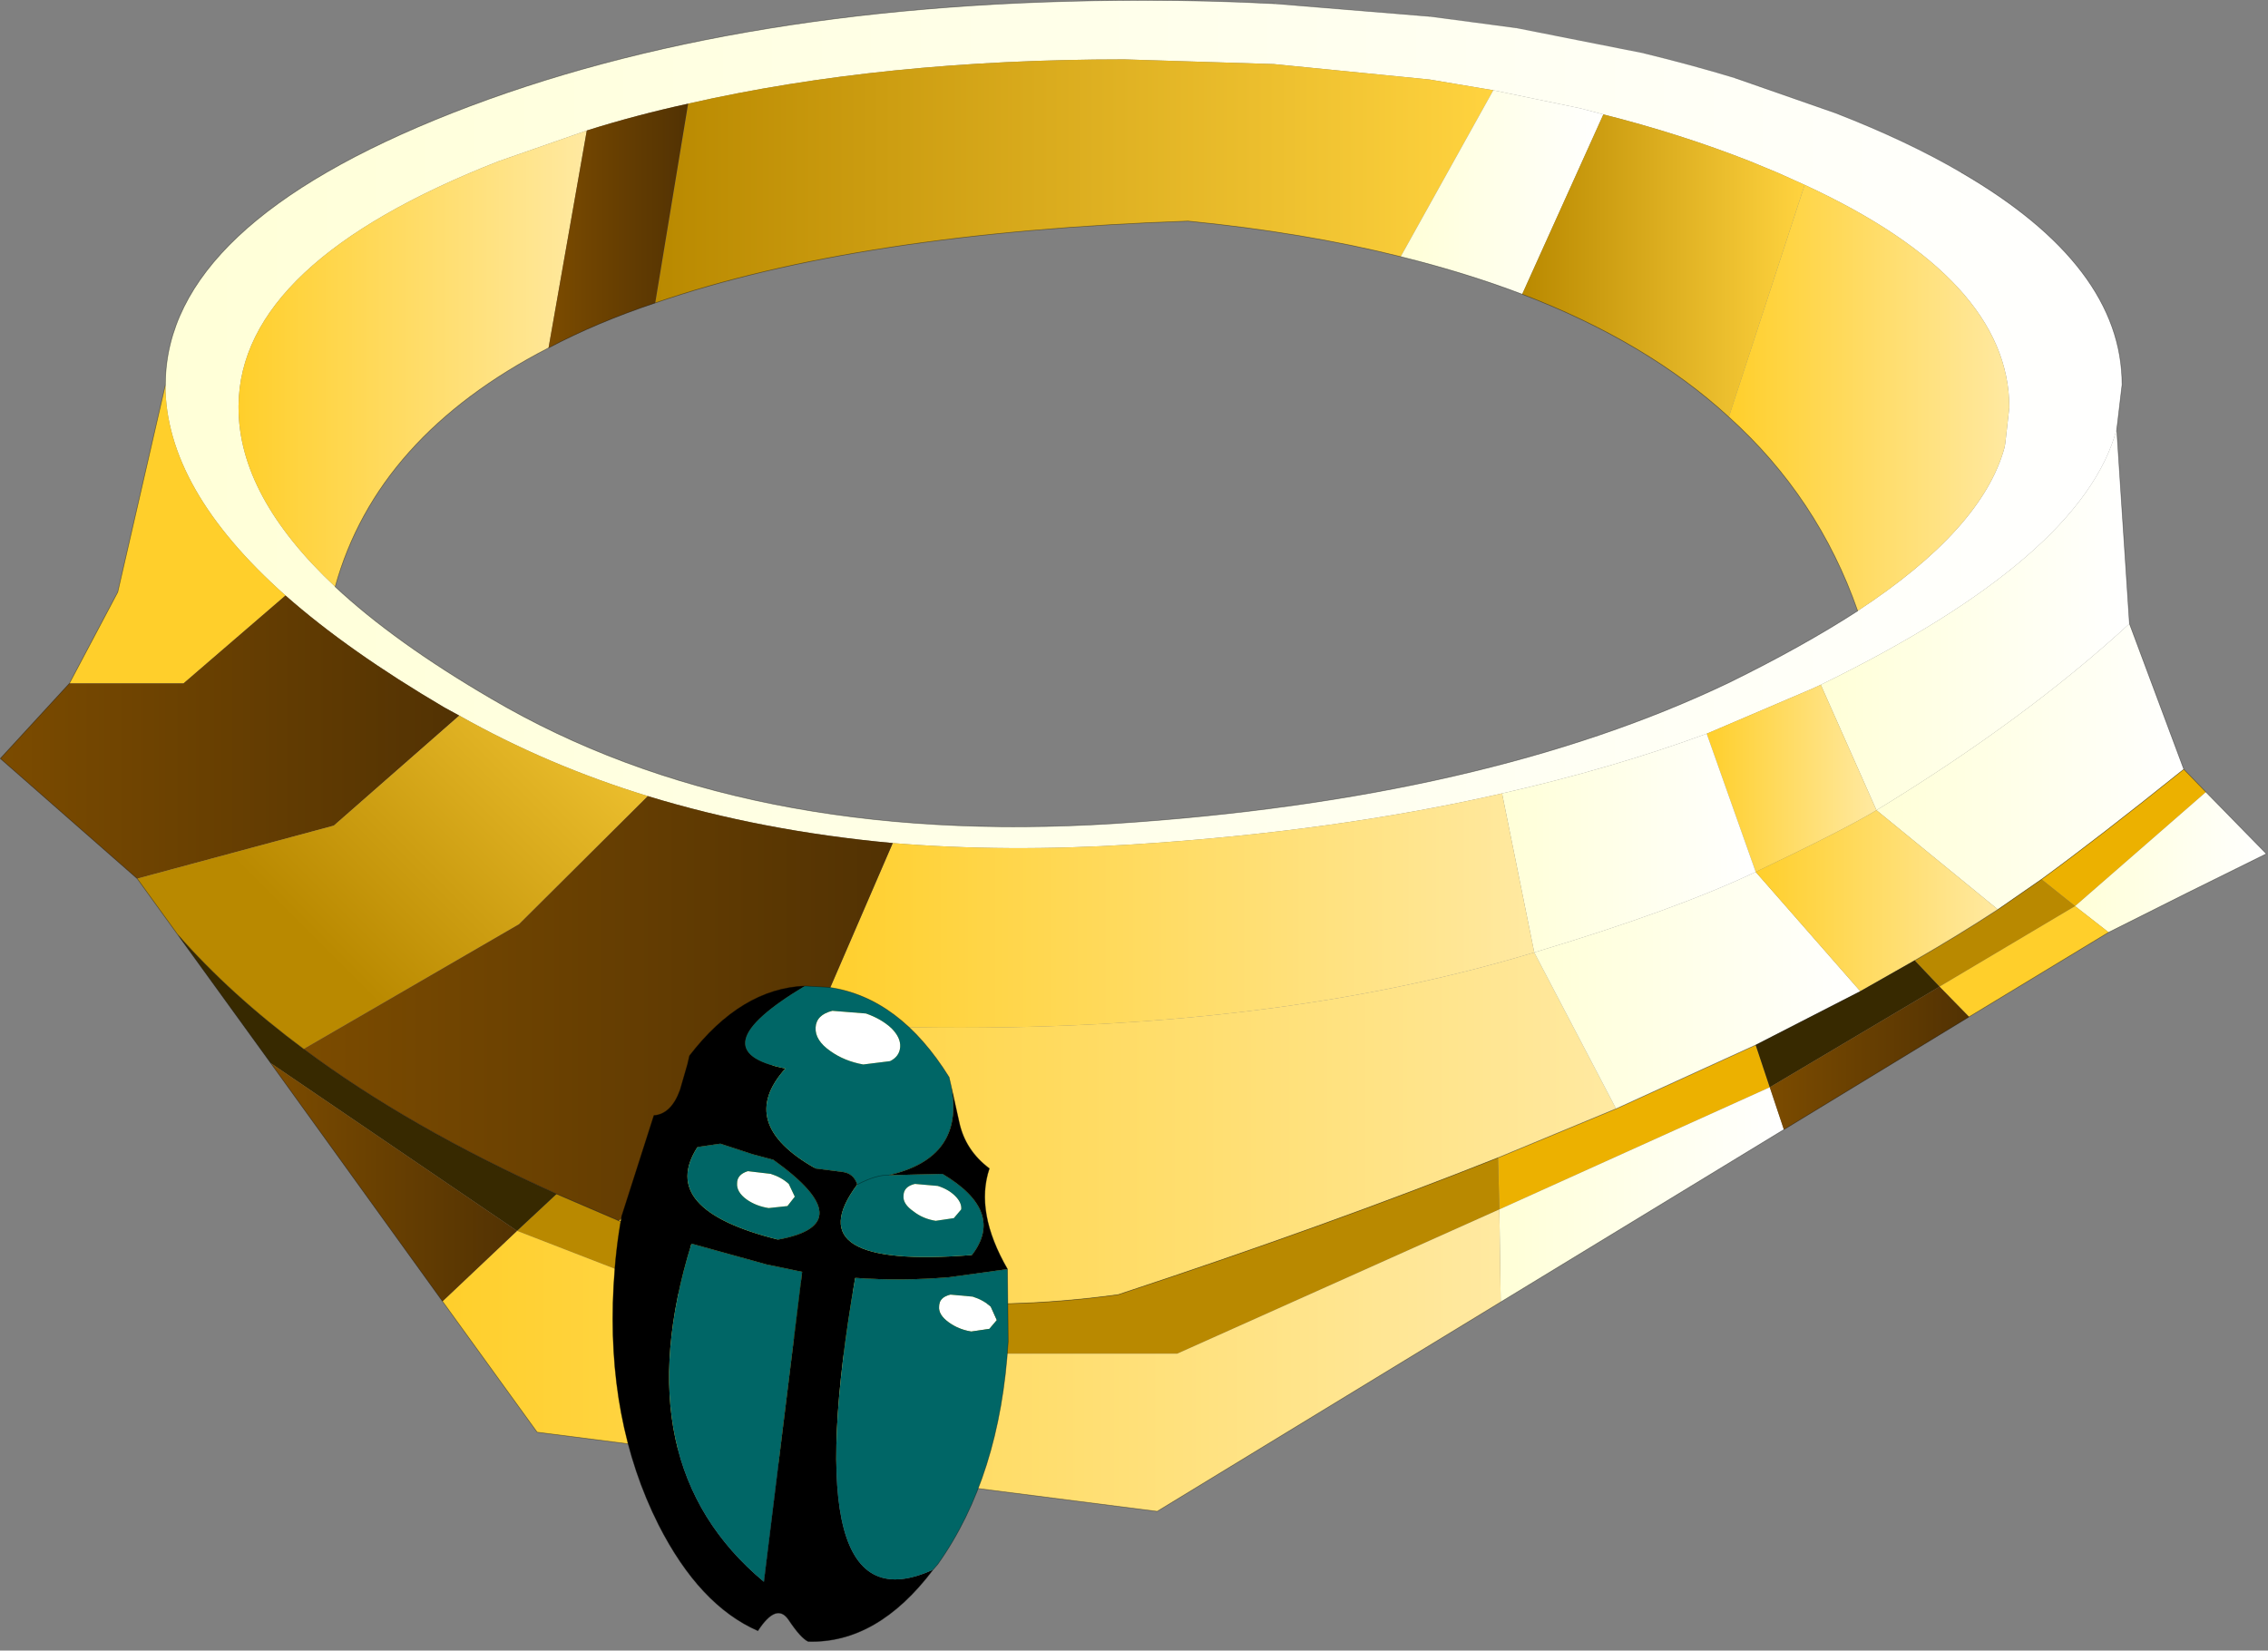 <?xml version="1.0" encoding="UTF-8" standalone="no"?>
<!DOCTYPE svg PUBLIC "-//W3C//DTD SVG 1.1//EN" "http://www.w3.org/Graphics/SVG/1.1/DTD/svg11.dtd">
<svg width="100%" height="100%" viewBox="0 0 169 123" version="1.1" xmlns="http://www.w3.org/2000/svg" xmlns:xlink="http://www.w3.org/1999/xlink" xml:space="preserve" xmlns:serif="http://www.serif.com/" style="fill-rule:evenodd;clip-rule:evenodd;stroke-linecap:round;stroke-linejoin:round;">
    <rect x="0" y="0" width="169" height="123" fill="#808080" stroke="none"/>
    <g transform="matrix(1,0,0,1,-157.075,-184.725)">
        <g>
            <g id="shape0">
                <path d="M200.8,194.45L194.2,196.75C181.367,201.783 174.917,207.85 174.85,214.95L174.85,215.1C174.85,219.5 177.25,223.95 182.05,228.45C185.017,231.217 188.9,234 193.7,236.8C206.233,244.167 221.7,247.267 240.1,246.1C258.5,244.9 273.767,241.4 285.9,235.6C289.567,233.8 292.767,232.017 295.5,230.25C301.7,226.183 305.35,222.117 306.45,218.05L306.5,217.75L306.8,215.1C306.8,208.733 301.717,203.2 291.55,198.5L289.55,197.6L287.5,196.75C284.033,195.383 280.383,194.217 276.55,193.25L274.85,192.8L268.35,191.45L263.6,190.65L252,189.5L240.85,189.15C228.85,189.15 218.017,190.25 208.35,192.45C205.75,193.017 203.233,193.683 200.8,194.45M169.4,213.25C169.5,205.417 176.617,198.717 190.75,193.15C204.983,187.55 222.167,184.75 242.3,184.75C245.6,184.75 248.833,184.833 252,185L263.6,185.95L270,186.8L279.6,188.7C281.933,189.267 284.2,189.883 286.4,190.55L293.85,193.15C297.45,194.55 300.583,196.033 303.25,197.6C311.217,202.233 315.2,207.5 315.2,213.4L314.85,216.35L314.8,216.7C313.1,223.067 305.75,229.417 292.75,235.75L292.1,236.05L284.25,239.4C279.517,241.133 274.433,242.617 269,243.85C260.667,245.75 251.5,247.017 241.5,247.65C235.233,248.05 229.267,248.017 223.6,247.55C217.1,246.95 211.017,245.783 205.35,244.05C200.35,242.517 195.667,240.517 191.3,238.05L190.2,237.45C185.433,234.65 181.483,231.867 178.35,229.1C172.383,223.8 169.4,218.567 169.4,213.4L169.4,213.25" style="fill:url(#_Linear1);"/>
                <path d="M182.05,228.45C177.25,223.95 174.85,219.5 174.85,215.1L174.85,214.95C174.917,207.85 181.367,201.783 194.2,196.75L200.8,194.45L197.95,210.65C189.417,215.05 184.117,220.983 182.05,228.45" style="fill:url(#_Linear2);"/>
                <path d="M208.35,192.45C218.017,190.25 228.85,189.15 240.85,189.15L252,189.5L263.6,190.65L268.35,191.45L261.45,203.85C256.65,202.65 251.367,201.767 245.6,201.2C229.267,201.767 216.033,203.8 205.9,207.3L208.35,192.45" style="fill:url(#_Linear3);"/>
                <path d="M200.8,194.45C203.233,193.683 205.75,193.017 208.35,192.45L205.9,207.3C203,208.267 200.35,209.383 197.95,210.65L200.8,194.45" style="fill:url(#_Linear4);"/>
                <path d="M268.35,191.45L274.85,192.8L276.55,193.25L270.5,206.65C267.7,205.583 264.683,204.65 261.45,203.85L268.35,191.45" style="fill:url(#_Linear5);"/>
                <path d="M276.55,193.25C280.383,194.217 284.033,195.383 287.5,196.75L289.55,197.6L291.55,198.5L285.9,215.8C281.833,212.067 276.7,209.017 270.5,206.65L276.55,193.25" style="fill:url(#_Linear6);"/>
                <path d="M291.55,198.5C301.717,203.2 306.8,208.733 306.8,215.1L306.5,217.75L306.45,218.05C305.35,222.117 301.7,226.183 295.5,230.25C293.533,224.617 290.333,219.8 285.9,215.8L291.55,198.5" style="fill:url(#_Linear7);"/>
                <path d="M314.8,216.7L315.75,231.2C310.617,235.933 304.333,240.567 296.9,245.1L292.75,235.75C305.75,229.417 313.1,223.067 314.8,216.7" style="fill:url(#_Linear8);"/>
                <path d="M284.25,239.4L292.1,236.05L292.75,235.75L296.9,245.1C295.367,246.033 292.367,247.567 287.9,249.7L284.25,239.4" style="fill:url(#_Linear9);"/>
                <path d="M315.75,231.2L319.8,242.05C315.567,245.45 312.033,248.183 309.2,250.25L305.95,252.5L296.9,245.1C304.333,240.567 310.617,235.933 315.75,231.2" style="fill:url(#_Linear10);"/>
                <path d="M319.8,242.05L321.45,243.75L311.7,252.25L309.2,250.25C312.033,248.183 315.567,245.45 319.8,242.05M268.7,271L277.5,267.35L287.9,262.6L288.95,265.75L268.8,274.85L268.7,271" style="fill:#ecb100;"/>
                <path d="M277.5,267.35L268.7,271C260.233,274.367 250.8,277.767 240.4,281.2C229.433,282.7 219.433,281.767 210.4,278.4L203.2,275.7L217.85,260.85L221.6,261.2C240.7,261.8 257.3,259.967 271.4,255.7L277.5,267.35" style="fill:url(#_Linear11);"/>
                <path d="M203.2,275.7L210.4,278.4C219.433,281.767 229.433,282.7 240.4,281.2C250.8,277.767 260.233,274.367 268.7,271L268.8,274.85L244.8,285.6L219.2,285.6L195.6,276.45L198.55,273.7L203.2,275.7M309.2,250.25L311.7,252.25L301.6,258.25L299.75,256.3C301.95,255.033 304.017,253.767 305.95,252.5L309.2,250.25" style="fill:#b98900;"/>
                <path d="M290,268.9L268.9,281.75L268.8,274.85L288.95,265.75L290,268.9" style="fill:url(#_Linear12);"/>
                <path d="M268.9,281.75L243.3,297.35L197.1,291.45L190.05,281.7L195.6,276.45L219.2,285.6L244.8,285.6L268.8,274.85L268.9,281.75" style="fill:url(#_Linear13);"/>
                <path d="M277.5,267.35L271.4,255.7C278.4,253.6 283.9,251.6 287.9,249.7L295.7,258.6L287.9,262.6L277.5,267.35" style="fill:url(#_Linear14);"/>
                <path d="M321.45,243.75L325.95,248.35C322.017,250.283 318.1,252.233 314.2,254.2L311.7,252.25L321.45,243.75" style="fill:url(#_Linear15);"/>
                <path d="M314.2,254.2L303.8,260.5L301.6,258.25L311.7,252.25L314.2,254.2M162.25,235.65L165.85,228.85L169.4,213.4C169.4,218.567 172.383,223.8 178.35,229.1L170.75,235.65L162.25,235.65" style="fill:#ffcf2b;"/>
                <path d="M299.75,256.3L295.7,258.6L287.9,249.7C292.367,247.567 295.367,246.033 296.9,245.1L305.95,252.5C304.017,253.767 301.95,255.033 299.75,256.3" style="fill:url(#_Linear16);"/>
                <path d="M177.25,263.95L170.3,254.35C172.933,257.35 176.067,260.2 179.7,262.9C184.933,266.8 191.217,270.4 198.55,273.7L195.6,276.45L177.25,263.95M288.95,265.75L287.9,262.6L295.7,258.6L299.75,256.3L301.6,258.25L288.95,265.75" style="fill:#372900;"/>
                <path d="M303.8,260.5L290,268.9L288.95,265.75L301.6,258.25L303.8,260.5" style="fill:url(#_Linear17);"/>
                <path d="M269,243.85C274.433,242.617 279.517,241.133 284.25,239.4L287.9,249.7C283.9,251.6 278.4,253.6 271.4,255.7L269,243.85" style="fill:url(#_Linear18);"/>
                <path d="M223.6,247.55C229.267,248.017 235.233,248.05 241.5,247.65C251.5,247.017 260.667,245.75 269,243.85L271.4,255.7C257.3,259.967 240.7,261.8 221.6,261.2L217.85,260.85L223.6,247.55" style="fill:url(#_Linear19);"/>
                <path d="M167.3,250.2L157.1,241.25L162.25,235.65L170.75,235.65L178.35,229.1C181.483,231.867 185.433,234.65 190.2,237.45L191.3,238.05L181.95,246.25L167.3,250.2" style="fill:url(#_Linear20);"/>
                <path d="M170.3,254.35L167.3,250.2L181.95,246.25L191.3,238.05C195.667,240.517 200.35,242.517 205.35,244.05L195.75,253.6L179.7,262.9C176.067,260.2 172.933,257.35 170.3,254.35" style="fill:url(#_Linear21);"/>
                <path d="M190.05,281.7L177.25,263.95L195.6,276.45L190.05,281.7" style="fill:url(#_Linear22);"/>
                <path d="M205.35,244.05C211.017,245.783 217.1,246.95 223.6,247.55L217.85,260.85L203.2,275.7L198.55,273.7C191.217,270.4 184.933,266.8 179.7,262.9L195.75,253.6L205.35,244.05" style="fill:url(#_Linear23);"/>
                <path d="M295.5,230.25C292.767,232.017 289.567,233.8 285.9,235.6C273.767,241.4 258.5,244.9 240.1,246.1C221.7,247.267 206.233,244.167 193.7,236.8C188.9,234 185.017,231.217 182.05,228.45C184.117,220.983 189.417,215.05 197.95,210.65C200.35,209.383 203,208.267 205.9,207.3C216.033,203.8 229.267,201.767 245.6,201.2C251.367,201.767 256.65,202.65 261.45,203.85C264.683,204.65 267.7,205.583 270.5,206.65C276.7,209.017 281.833,212.067 285.9,215.8C290.333,219.8 293.533,224.617 295.5,230.25M169.4,213.25C169.5,205.417 176.617,198.717 190.75,193.15C204.983,187.55 222.167,184.75 242.3,184.75C245.6,184.75 248.833,184.833 252,185M303.25,197.6C311.217,202.233 315.2,207.5 315.2,213.4L314.85,216.35L314.8,216.7L315.75,231.2L319.8,242.05L321.45,243.75L325.95,248.35C322.017,250.283 318.1,252.233 314.2,254.2L303.8,260.5L290,268.9L268.9,281.75L243.3,297.35L197.1,291.45L190.05,281.7L177.25,263.95L170.3,254.35L167.3,250.2L157.1,241.25L162.25,235.65L165.85,228.85L169.4,213.4L169.4,213.25L169.4,213.4M268.7,271L277.5,267.35L287.9,262.6L295.7,258.6L299.75,256.3C301.95,255.033 304.017,253.767 305.95,252.5L309.2,250.25C312.033,248.183 315.567,245.45 319.8,242.05M203.2,275.7L210.4,278.4C219.433,281.767 229.433,282.7 240.4,281.2C250.8,277.767 260.233,274.367 268.7,271M170.3,254.35C172.933,257.35 176.067,260.2 179.7,262.9C184.933,266.8 191.217,270.4 198.55,273.7L203.2,275.7" style="fill:none;fill-rule:nonzero;stroke:#000;stroke-opacity:0.4;stroke-width:0.05px;"/>
                <path d="M252,185L263.6,185.95M286.4,190.55L293.85,193.15C297.45,194.55 300.583,196.033 303.25,197.6" style="fill:none;fill-rule:nonzero;stroke:#000;stroke-opacity:0.3;stroke-width:0.05px;"/>
                <path d="M270,186.8L279.6,188.7" style="fill:none;fill-rule:nonzero;stroke:#000;stroke-opacity:0.1;stroke-width:0.05px;"/>
                <path d="M263.6,185.95L270,186.8M279.6,188.7C281.933,189.267 284.2,189.883 286.4,190.55" style="fill:none;fill-rule:nonzero;stroke:#000;stroke-opacity:0.2;stroke-width:0.05px;"/>
                <path d="M230.8,271.8L227.3,272.2L230.8,271.8C230.067,273.967 230.517,276.467 232.15,279.3L227.8,279.9L229.5,278.25L227.8,279.9C225.467,280.1 223.133,280.117 220.8,279.95L219.5,279.85L216.85,279.5L219.5,279.85C217.767,276.25 217.867,273.65 219.8,272.05C220.4,272.117 220.783,272.433 220.95,273C217.817,277.2 220.667,278.95 229.5,278.25C231.167,276.083 230.433,274.067 227.3,272.2L223.3,272.3C227.1,271.433 228.65,269.217 227.95,265.65L228.55,268.35C228.85,269.75 229.6,270.9 230.8,271.8M217.05,258.2C211.65,261.433 211.167,263.483 215.6,264.35C213.133,267.083 213.883,269.567 217.85,271.8L219.8,272.05C217.867,273.65 217.767,276.25 219.5,279.85L220.8,279.95C217.733,297.617 219.667,304.867 226.6,301.7C223.833,305.367 220.733,307.15 217.3,307.05C216.933,306.883 216.45,306.35 215.85,305.45C215.25,304.55 214.483,304.817 213.55,306.25C210.65,304.983 208.183,302.35 206.15,298.35C203.55,293.183 202.433,287.25 202.8,280.55C202.9,278.717 203.1,276.983 203.4,275.35L205.8,267.85C206.667,267.783 207.317,267.15 207.75,265.95L208.3,264.05L208.45,263.4C211.017,260.067 213.883,258.333 217.05,258.2M215.05,277.1C219.283,276.333 219.167,274.35 214.7,271.15L213.2,270.75L210.75,269.95L209.05,270.2C207.05,273.3 209.05,275.6 215.05,277.1L214.2,278.95L215.05,277.1M216.85,279.5L214.2,278.95L208.6,277.4L206.4,276.6C204.133,273.1 205.017,270.967 209.05,270.2C205.017,270.967 204.133,273.1 206.4,276.6L208.6,277.4C205.2,288.367 207,296.767 214,302.6L216.85,279.5L217.3,307.05L216.85,279.5M210.75,269.95C209.083,269.35 207.433,268.65 205.8,267.85C207.433,268.65 209.083,269.35 210.75,269.95M208.3,264.05C207.833,266.883 209.467,269.117 213.2,270.75C209.467,269.117 207.833,266.883 208.3,264.05M217.85,271.8L214.7,271.15L217.85,271.8M206.4,276.6L203.4,275.35L206.4,276.6M213.55,306.25L214,302.6L213.55,306.25"/>
                <path d="M223.4,263.8L221.4,264.05C220.467,263.883 219.65,263.55 218.95,263.05C218.183,262.517 217.817,261.933 217.85,261.3C217.883,260.667 218.3,260.25 219.1,260.05L221.6,260.25C222.367,260.517 223,260.883 223.5,261.35C223.967,261.817 224.183,262.283 224.15,262.75C224.117,263.217 223.867,263.567 223.4,263.8M214.5,272.2C215.033,272.367 215.483,272.617 215.85,272.95L216.3,273.9L215.75,274.6L214.35,274.75C213.717,274.65 213.167,274.433 212.7,274.1C212.2,273.733 211.967,273.333 212,272.9C212,272.467 212.267,272.167 212.8,272L214.5,272.2M228.15,275.5L226.8,275.7C226.167,275.6 225.617,275.367 225.15,275C224.617,274.633 224.367,274.25 224.4,273.85C224.4,273.383 224.683,273.083 225.25,272.95L226.95,273.1C227.483,273.267 227.917,273.517 228.25,273.85C228.583,274.183 228.733,274.517 228.7,274.85L228.15,275.5M227.05,282.1C227.05,281.633 227.333,281.333 227.9,281.2L229.55,281.35C230.083,281.517 230.533,281.767 230.9,282.1L231.35,283.1L230.8,283.75L229.45,283.95C228.817,283.85 228.25,283.617 227.75,283.25C227.25,282.883 227.017,282.5 227.05,282.1" style="fill:#fff;"/>
                <path d="M227.95,265.65C228.65,269.217 227.1,271.433 223.3,272.3L227.3,272.2C230.433,274.067 231.167,276.083 229.5,278.25C220.667,278.95 217.817,277.2 220.95,273C220.783,272.433 220.4,272.117 219.8,272.05L217.85,271.8C213.883,269.567 213.133,267.083 215.6,264.35C211.167,263.483 211.65,261.433 217.05,258.2L218.85,258.3C222.35,258.8 225.333,261.033 227.8,265L227.95,265.65M227.8,279.9L232.15,279.3L232.2,284.7C231.8,291.4 230.05,296.933 226.95,301.3L226.6,301.7C219.667,304.867 217.733,297.617 220.8,279.95C223.133,280.117 225.467,280.1 227.8,279.9M223.4,263.8C223.867,263.567 224.117,263.217 224.15,262.75C224.183,262.283 223.967,261.817 223.5,261.35C223,260.883 222.367,260.517 221.6,260.25L219.1,260.05C218.3,260.25 217.883,260.667 217.85,261.3C217.817,261.933 218.183,262.517 218.95,263.05C219.65,263.55 220.467,263.883 221.4,264.05L223.4,263.8M223.3,272.3C222.7,272.267 221.917,272.5 220.95,273C221.917,272.5 222.7,272.267 223.3,272.3M209.05,270.2L210.75,269.95L213.2,270.75L214.7,271.15C219.167,274.35 219.283,276.333 215.05,277.1C209.05,275.6 207.05,273.3 209.05,270.2M214.2,278.95L216.85,279.5L214,302.6C207,296.767 205.2,288.367 208.6,277.4L214.2,278.95M214.5,272.2L212.8,272C212.267,272.167 212,272.467 212,272.9C211.967,273.333 212.2,273.733 212.7,274.1C213.167,274.433 213.717,274.65 214.35,274.75L215.75,274.6L216.3,273.9L215.85,272.95C215.483,272.617 215.033,272.367 214.5,272.2M227.05,282.1C227.017,282.5 227.25,282.883 227.75,283.25C228.25,283.617 228.817,283.85 229.45,283.95L230.8,283.75L231.35,283.1L230.9,282.1C230.533,281.767 230.083,281.517 229.55,281.35L227.9,281.2C227.333,281.333 227.05,281.633 227.05,282.1M228.15,275.5L228.7,274.85C228.733,274.517 228.583,274.183 228.25,273.85C227.917,273.517 227.483,273.267 226.95,273.1L225.25,272.95C224.683,273.083 224.4,273.383 224.4,273.85C224.367,274.25 224.617,274.633 225.15,275C225.617,275.367 226.167,275.6 226.8,275.7L228.15,275.5" style="fill:#066;"/>
                <path d="M227.3,272.2L230.8,271.8C229.6,270.9 228.85,269.75 228.55,268.35L227.95,265.65C228.65,269.217 227.1,271.433 223.3,272.3L227.3,272.2C230.433,274.067 231.167,276.083 229.5,278.25L227.8,279.9L232.15,279.3C230.517,276.467 230.067,273.967 230.8,271.8M227.95,265.65L227.8,265C225.333,261.033 222.35,258.8 218.85,258.3L217.05,258.2C213.883,258.333 211.017,260.067 208.45,263.4L208.3,264.05L207.75,265.95C207.317,267.15 206.667,267.783 205.8,267.85C207.433,268.65 209.083,269.35 210.75,269.95L209.05,270.2C205.017,270.967 204.133,273.1 206.4,276.6L208.6,277.4L214.2,278.95L216.85,279.5L219.5,279.85C217.767,276.25 217.867,273.65 219.8,272.05C220.4,272.117 220.783,272.433 220.95,273C221.917,272.5 222.7,272.267 223.3,272.3M217.85,271.8L219.8,272.05M215.05,277.1C219.283,276.333 219.167,274.35 214.7,271.15L213.2,270.75L210.75,269.95M215.05,277.1L214.2,278.95M226.6,301.7C223.833,305.367 220.733,307.15 217.3,307.05C216.933,306.883 216.45,306.35 215.85,305.45C215.25,304.55 214.483,304.817 213.55,306.25C210.65,304.983 208.183,302.35 206.15,298.35C203.55,293.183 202.433,287.25 202.8,280.55C202.9,278.717 203.1,276.983 203.4,275.35L205.8,267.85M214.7,271.15L217.85,271.8M213.2,270.75C209.467,269.117 207.833,266.883 208.3,264.05M219.5,279.85L220.8,279.95C223.133,280.117 225.467,280.1 227.8,279.9M203.4,275.35L206.4,276.6M232.15,279.3L232.2,284.7C231.8,291.4 230.05,296.933 226.95,301.3L226.6,301.7M214,302.6L213.55,306.25M214,302.6L216.85,279.5L217.3,307.05" style="fill:none;fill-rule:nonzero;stroke:#000;stroke-opacity:0.4;stroke-width:0.05px;"/>
            </g>
        </g>
    </g>
    <defs>
        <linearGradient id="_Linear1" x1="0" y1="0" x2="1" y2="0" gradientUnits="userSpaceOnUse" gradientTransform="matrix(145.818,0,0,145.818,169.391,223.481)"><stop offset="0" style="stop-color:#ffffd7;stop-opacity:1"/><stop offset="1" style="stop-color:#fff;stop-opacity:1"/></linearGradient>
        <linearGradient id="_Linear2" x1="0" y1="0" x2="1" y2="0" gradientUnits="userSpaceOnUse" gradientTransform="matrix(25.887,0,0,25.887,174.857,215.495)"><stop offset="0" style="stop-color:#ffcf2b;stop-opacity:1"/><stop offset="1" style="stop-color:#ffe9a1;stop-opacity:1"/></linearGradient>
        <linearGradient id="_Linear3" x1="0" y1="0" x2="1" y2="0" gradientUnits="userSpaceOnUse" gradientTransform="matrix(62.423,0,0,62.423,205.888,200.3)"><stop offset="0" style="stop-color:#b98900;stop-opacity:1"/><stop offset="1" style="stop-color:#ffd33f;stop-opacity:1"/></linearGradient>
        <linearGradient id="_Linear4" x1="0" y1="0" x2="1" y2="0" gradientUnits="userSpaceOnUse" gradientTransform="matrix(10.322,0,0,10.322,197.989,203.686)"><stop offset="0" style="stop-color:#7b4b00;stop-opacity:1"/><stop offset="0.01" style="stop-color:#7b4b00;stop-opacity:1"/><stop offset="1" style="stop-color:#523203;stop-opacity:1"/></linearGradient>
        <linearGradient id="_Linear5" x1="0" y1="0" x2="1" y2="0" gradientUnits="userSpaceOnUse" gradientTransform="matrix(15.073,0,0,15.073,261.463,200.83)"><stop offset="0" style="stop-color:#ffffd7;stop-opacity:1"/><stop offset="1" style="stop-color:#fff;stop-opacity:1"/></linearGradient>
        <linearGradient id="_Linear6" x1="0" y1="0" x2="1" y2="0" gradientUnits="userSpaceOnUse" gradientTransform="matrix(20.971,0,0,20.971,270.514,207.167)"><stop offset="0" style="stop-color:#b98900;stop-opacity:1"/><stop offset="1" style="stop-color:#ffd33f;stop-opacity:1"/></linearGradient>
        <linearGradient id="_Linear7" x1="0" y1="0" x2="1" y2="0" gradientUnits="userSpaceOnUse" gradientTransform="matrix(20.971,0,0,20.971,285.864,218.201)"><stop offset="0" style="stop-color:#ffcf2b;stop-opacity:1"/><stop offset="1" style="stop-color:#ffe9a1;stop-opacity:1"/></linearGradient>
        <linearGradient id="_Linear8" x1="0" y1="0" x2="1" y2="0" gradientUnits="userSpaceOnUse" gradientTransform="matrix(22.938,0,0,22.938,292.781,234.649)"><stop offset="0" style="stop-color:#ffffd7;stop-opacity:1"/><stop offset="1" style="stop-color:#fff;stop-opacity:1"/></linearGradient>
        <linearGradient id="_Linear9" x1="0" y1="0" x2="1" y2="0" gradientUnits="userSpaceOnUse" gradientTransform="matrix(12.616,0,0,12.616,284.242,244.704)"><stop offset="0" style="stop-color:#ffcf2b;stop-opacity:1"/><stop offset="1" style="stop-color:#ffe9a1;stop-opacity:1"/></linearGradient>
        <linearGradient id="_Linear10" x1="0" y1="0" x2="1" y2="0" gradientUnits="userSpaceOnUse" gradientTransform="matrix(22.938,0,0,22.938,296.881,244.856)"><stop offset="0" style="stop-color:#ffffd7;stop-opacity:1"/><stop offset="1" style="stop-color:#fff;stop-opacity:1"/></linearGradient>
        <linearGradient id="_Linear11" x1="0" y1="0" x2="1" y2="0" gradientUnits="userSpaceOnUse" gradientTransform="matrix(74.219,0,0,74.219,203.24,272.891)"><stop offset="0" style="stop-color:#ffcf2b;stop-opacity:1"/><stop offset="1" style="stop-color:#ffe9a1;stop-opacity:1"/></linearGradient>
        <linearGradient id="_Linear12" x1="0" y1="0" x2="1" y2="0" gradientUnits="userSpaceOnUse" gradientTransform="matrix(21.135,0,0,21.135,268.832,276.354)"><stop offset="0" style="stop-color:#ffffd7;stop-opacity:1"/><stop offset="1" style="stop-color:#fff;stop-opacity:1"/></linearGradient>
        <linearGradient id="_Linear13" x1="0" y1="0" x2="1" y2="0" gradientUnits="userSpaceOnUse" gradientTransform="matrix(78.807,0,0,78.807,190.046,289.865)"><stop offset="0" style="stop-color:#ffcf2b;stop-opacity:1"/><stop offset="1" style="stop-color:#ffe9a1;stop-opacity:1"/></linearGradient>
        <linearGradient id="_Linear14" x1="0" y1="0" x2="1" y2="0" gradientUnits="userSpaceOnUse" gradientTransform="matrix(24.248,0,0,24.248,271.426,261.197)"><stop offset="0" style="stop-color:#ffffd7;stop-opacity:1"/><stop offset="1" style="stop-color:#fff;stop-opacity:1"/></linearGradient>
        <linearGradient id="_Linear15" x1="0" y1="0" x2="1" y2="0" gradientUnits="userSpaceOnUse" gradientTransform="matrix(14.254,0,0,14.254,311.673,250.51)"><stop offset="0" style="stop-color:#ffffd7;stop-opacity:1"/><stop offset="1" style="stop-color:#fff;stop-opacity:1"/></linearGradient>
        <linearGradient id="_Linear16" x1="0" y1="0" x2="1" y2="0" gradientUnits="userSpaceOnUse" gradientTransform="matrix(18.022,0,0,18.022,287.889,253.86)"><stop offset="0" style="stop-color:#ffcf2b;stop-opacity:1"/><stop offset="1" style="stop-color:#ffe9a1;stop-opacity:1"/></linearGradient>
        <linearGradient id="_Linear17" x1="0" y1="0" x2="1" y2="0" gradientUnits="userSpaceOnUse" gradientTransform="matrix(14.909,0,0,14.909,288.895,265.229)"><stop offset="0" style="stop-color:#7b4b00;stop-opacity:1"/><stop offset="0.01" style="stop-color:#7b4b00;stop-opacity:1"/><stop offset="1" style="stop-color:#523203;stop-opacity:1"/></linearGradient>
        <linearGradient id="_Linear18" x1="0" y1="0" x2="1" y2="0" gradientUnits="userSpaceOnUse" gradientTransform="matrix(18.842,0,0,18.842,269.029,249.92)"><stop offset="0" style="stop-color:#ffffd7;stop-opacity:1"/><stop offset="1" style="stop-color:#fff;stop-opacity:1"/></linearGradient>
        <linearGradient id="_Linear19" x1="0" y1="0" x2="1" y2="0" gradientUnits="userSpaceOnUse" gradientTransform="matrix(53.576,0,0,53.576,217.812,255.159)"><stop offset="0" style="stop-color:#ffcf2b;stop-opacity:1"/><stop offset="1" style="stop-color:#ffe9a1;stop-opacity:1"/></linearGradient>
        <linearGradient id="_Linear20" x1="0" y1="0" x2="1" y2="0" gradientUnits="userSpaceOnUse" gradientTransform="matrix(34.243,0,0,34.243,157.079,242.605)"><stop offset="0" style="stop-color:#7b4b00;stop-opacity:1"/><stop offset="0.01" style="stop-color:#7b4b00;stop-opacity:1"/><stop offset="1" style="stop-color:#523203;stop-opacity:1"/></linearGradient>
        <linearGradient id="_Linear21" x1="0" y1="0" x2="1" y2="0" gradientUnits="userSpaceOnUse" gradientTransform="matrix(24.904,-24.904,24.904,24.904,181.807,256.211)"><stop offset="0" style="stop-color:#b98900;stop-opacity:1"/><stop offset="1" style="stop-color:#ffd33f;stop-opacity:1"/></linearGradient>
        <linearGradient id="_Linear22" x1="0" y1="0" x2="1" y2="0" gradientUnits="userSpaceOnUse" gradientTransform="matrix(18.35,0,0,18.35,177.225,275.651)"><stop offset="0" style="stop-color:#7b4b00;stop-opacity:1"/><stop offset="0.01" style="stop-color:#7b4b00;stop-opacity:1"/><stop offset="1" style="stop-color:#523203;stop-opacity:1"/></linearGradient>
        <linearGradient id="_Linear23" x1="0" y1="0" x2="1" y2="0" gradientUnits="userSpaceOnUse" gradientTransform="matrix(43.909,0,0,43.909,179.695,264.56)"><stop offset="0" style="stop-color:#7b4b00;stop-opacity:1"/><stop offset="0.01" style="stop-color:#7b4b00;stop-opacity:1"/><stop offset="1" style="stop-color:#523203;stop-opacity:1"/></linearGradient>
    </defs>
</svg>
